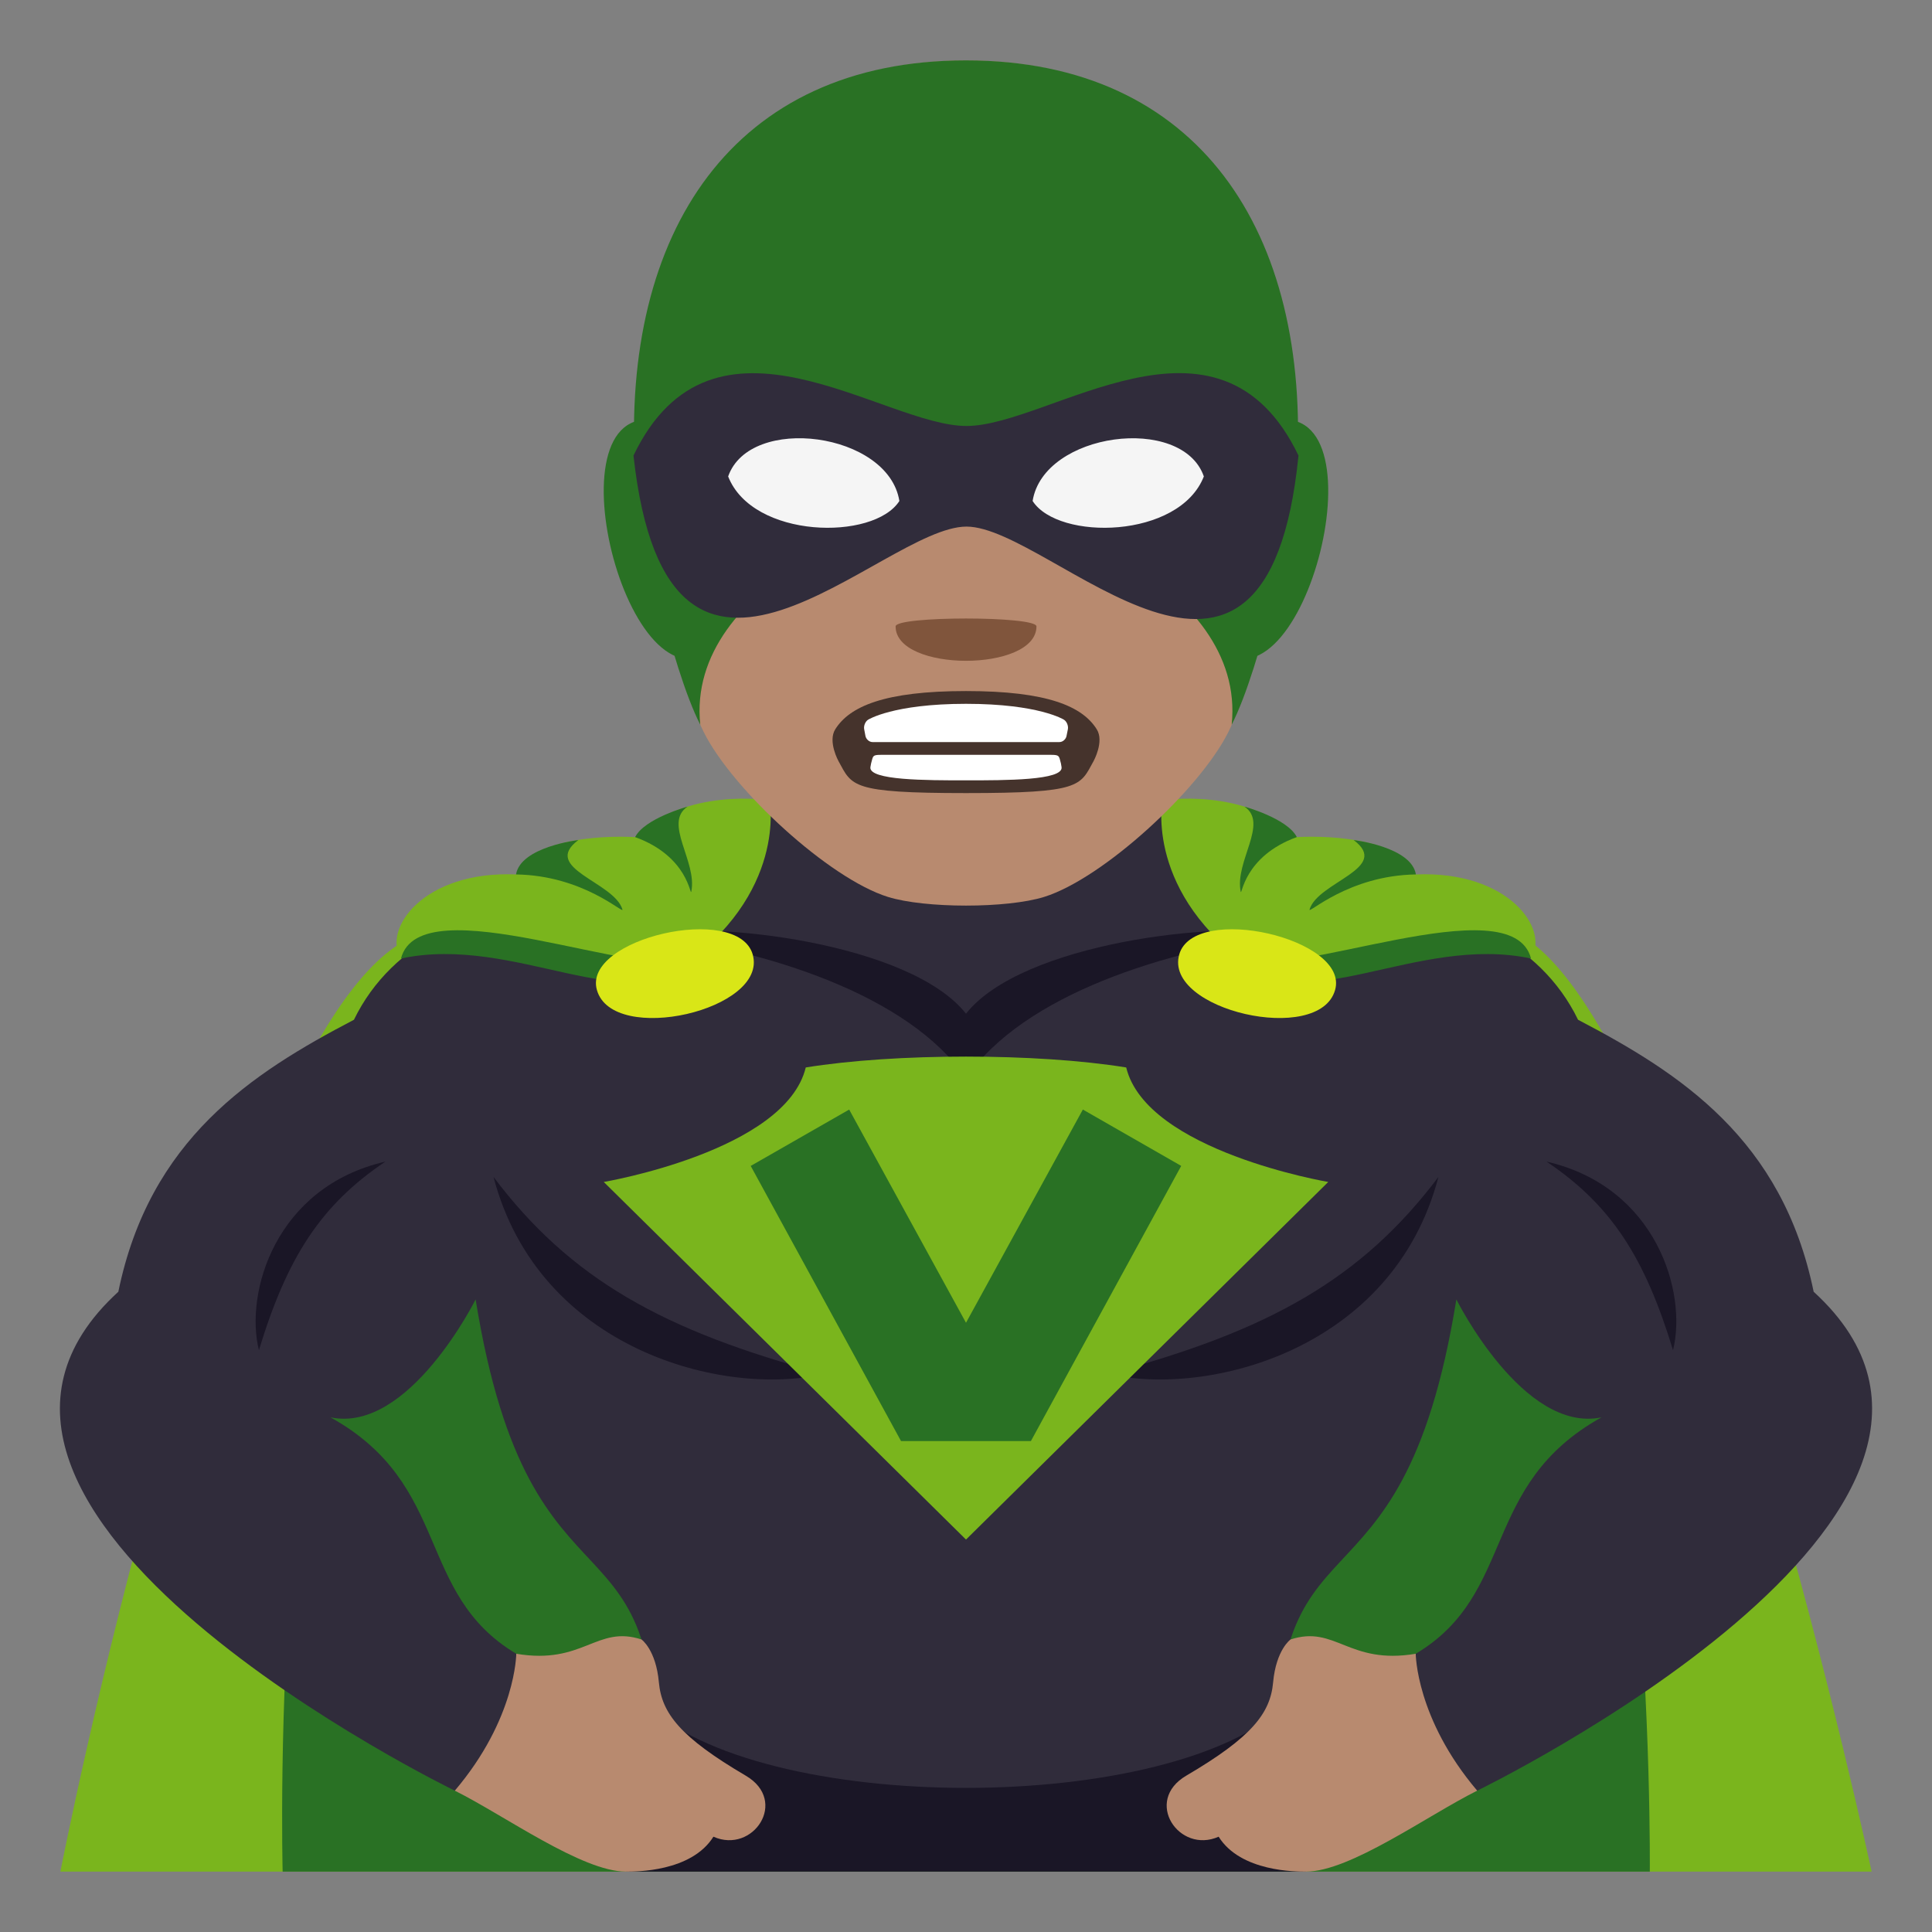 <svg enable-background="new 0 0 64 64" height="64" viewBox="0 0 64 64" width="64" xmlns="http://www.w3.org/2000/svg"><rect x="0" y="0" width="64" height="64" fill="#808080" stroke="none"/><path d="m62 62h-60s5.186-26.459 11.045-30.605c5.063-3.582 33.371-3.875 37.908 0 5.492 4.687 11.047 30.605 11.047 30.605z" fill="#7ab51d"/><path d="m54.652 62h-45.289s-.561-21.463 4.74-25.09c7.334-5.02 28.979-5.662 35.811 0 4.932 4.088 4.738 25.09 4.738 25.09z" fill="#297124"/><path d="m60.08 42.791c-1.037-5.051-4.406-7.232-7.805-9.01-1.271-2.617-4.088-3.811-7.287-4.113l-12.988-6.002-12.988 6.002c-3.199.303-6.016 1.496-7.287 4.113-3.398 1.777-6.768 3.959-7.805 9.01-7.947 7.256 11.146 16.527 11.146 16.527 4.934-1.217 2.035-4.535 2.035-4.535-3.352-2.002-2.121-5.594-6.154-7.832 2.592.545 4.809-3.906 4.809-3.906 1.844 11.42 6.48 6.287 5.875 16.445h20.738c-.605-10.158 4.031-5.025 5.875-16.445 0 0 2.217 4.451 4.809 3.906-4.033 2.238-2.803 5.83-6.154 7.832 0 0-2.898 3.318 2.035 4.535 0 0 19.093-9.271 11.146-16.527z" fill="#302c3b"/><g fill="#1a1626"><path d="m42.676 56.395c-3.773 3.775-17.578 3.775-21.354 0l-.584 5.605h22.523z"/><path d="m12.768 38.479c-3.65.84-4.666 4.348-4.191 6.248.929-3.057 2.04-4.805 4.191-6.248z"/><path d="m16.348 38.988c1.506 5.74 7.641 7.297 10.953 6.525-5.346-1.425-8.412-3.156-10.953-6.525z"/><path d="m51.23 38.479c3.652.84 4.666 4.348 4.191 6.248-.929-3.057-2.04-4.805-4.191-6.248z"/><path d="m47.65 38.988c-1.506 5.74-7.641 7.297-10.953 6.525 5.348-1.425 8.414-3.156 10.953-6.525z"/><path d="m32 33.58c-1.854-2.35-8.441-3.096-10.598-2.617 3.959.508 8.682 1.971 10.598 4.754 1.916-2.783 6.639-4.246 10.598-4.754-2.159-.479-8.746.267-10.598 2.617z"/></g><path d="m46.898 54.783c-2.229.375-2.654-.961-4.148-.473 0 0-.477.338-.576 1.418-.092 1.029-.711 1.822-2.879 3.094-1.426.838-.238 2.605 1.074 2.021.729 1.167 2.574 1.157 2.893 1.157 1.461 0 4.023-1.859 5.672-2.682-2.03-2.39-2.036-4.535-2.036-4.535z" fill="#b88a6f"/><path d="m17.102 54.783c2.23.375 2.656-.961 4.15-.473 0 0 .477.338.574 1.418.094 1.029.713 1.822 2.879 3.094 1.428.838.24 2.605-1.072 2.021-.729 1.167-2.574 1.157-2.895 1.157-1.459 0-4.021-1.859-5.672-2.682 2.03-2.39 2.036-4.535 2.036-4.535z" fill="#b88a6f"/><path d="m41.563 32.125c-3.67-2.508-3.055-5.615-3.055-5.615s2.801-.443 4.451 1.221c0 0 3.307-.229 3.945 1.236 3.061-.129 4.441 1.809 3.813 2.785-3.352-1.609-7.354 1.17-9.154.373z" fill="#7ab51d"/><path d="m50.717 31.752c-.637-2.457-8.029.793-9.67.006 2.084 2.097 5.849-.82 9.67-.006z" fill="#297124"/><path d="m46.904 28.967c-2.24.033-3.57 1.332-3.523 1.16.277-.918 2.713-1.361 1.461-2.299 0 0 1.91.221 2.062 1.139z" fill="#297124"/><path d="m42.959 27.73c-1.77.641-1.82 1.98-1.859 1.805-.205-.996.938-2.268.125-2.814 0 0 1.423.39 1.734 1.009z" fill="#297124"/><path d="m39.064 31.617c-.525 1.844 4.637 3.025 5.162 1.18.491-1.709-4.671-2.889-5.162-1.18z" fill="#d9e617"/><path d="m22.436 32.125c3.67-2.508 3.057-5.615 3.057-5.615s-2.803-.443-4.453 1.221c0 0-3.305-.229-3.945 1.236-3.061-.129-4.439 1.809-3.811 2.785 3.351-1.609 7.353 1.17 9.152.373z" fill="#7ab51d"/><path d="m13.283 31.752c.635-2.457 8.029.793 9.668.006-2.084 2.097-5.849-.82-9.668-.006z" fill="#297124"/><path d="m17.094 28.967c2.242.033 3.572 1.332 3.525 1.16-.277-.918-2.713-1.361-1.461-2.299 0 0-1.91.221-2.064 1.139z" fill="#297124"/><path d="m21.039 27.73c1.771.641 1.822 1.98 1.861 1.805.205-.996-.938-2.268-.125-2.814 0 0-1.423.39-1.736 1.009z" fill="#297124"/><path d="m24.934 31.617c.527 1.844-4.635 3.025-5.16 1.18-.493-1.709 4.669-2.889 5.16-1.18z" fill="#d9e617"/><path d="m37.307 35.361c-2.963-.48-7.652-.48-10.615 0-.674 2.774-6.692 3.793-6.692 3.793l12 11.846 12-11.846s-6.02-1.019-6.693-3.793z" fill="#7ab51d"/><path d="m29.848 47.738-4.98-9.115 3.262-1.867 3.87 7.062 3.871-7.063 3.258 1.867-4.979 9.115h-4.302z" fill="#297124"/><path d="m21.777 13.934c-3.764-.719-.824 10.439 2.123 7.361 1.366-1.426-.363-7.024-2.123-7.361z" fill="#297124"/><path d="m42.223 13.934c-1.762.338-3.488 5.936-2.121 7.361 2.945 3.078 5.882-8.08 2.121-7.361z" fill="#297124"/><path d="m32 2.002c-7.523 0-11.148 5.691-10.695 13.607.092 1.592 1.078 6.787 2.01 8.648.955 1.906 4.145 4.846 6.1 5.455 1.234.383 3.938.383 5.172 0 1.955-.609 5.146-3.549 6.1-5.455.932-1.861 1.918-7.057 2.01-8.648.453-7.916-3.172-13.607-10.697-13.607z" fill="#b88a6f"/><path d="m32 2c-7.711 0-11.426 5.691-10.961 13.607.094 1.592 1.205 6.537 2.158 8.4-.494-4.727 6.709-7.297 8.803-7.297 2.092 0 9.297 2.57 8.801 7.297.955-1.863 2.064-6.809 2.16-8.4.465-7.916-3.25-13.607-10.961-13.607z" fill="#297124"/><path d="m32.018 14.111c-2.77.004-8.387-4.523-11.033.979 1.152 10.52 8.205 2.35 11.033 2.354 2.82.004 9.939 8.26 10.996-2.354-2.647-5.504-8.235-.981-10.996-.979z" fill="#302c3b"/><path d="m39.879 15.783c-.811 2.07-4.822 2.137-5.672.813.363-2.278 4.953-2.879 5.672-.813z" fill="#f5f5f5"/><path d="m24.121 15.783c.811 2.07 4.824 2.137 5.672.813-.363-2.278-4.951-2.881-5.672-.813z" fill="#f5f5f5"/><path d="m34.334 20.75c0 1.52-4.666 1.52-4.666 0 0-.348 4.666-.348 4.666 0z" fill="#80553c"/><path d="m36.332 24.16c-.473-.758-1.625-1.268-4.332-1.268s-3.857.51-4.332 1.268c-.252.404.109 1.055.109 1.055.453.82.389 1.057 4.225 1.057 3.828 0 3.77-.236 4.223-1.057 0 0 .361-.651.107-1.055z" fill="#45332c"/><path d="m35.375 24.156c.021-.113-.037-.256-.129-.314 0 0-.824-.527-3.246-.527s-3.244.527-3.244.527c-.092.059-.15.201-.129.314l.041.219c.021.113.127.207.234.207h6.195c.107 0 .215-.094.234-.207z" fill="#fff"/><path d="m32 25.85c1.326 0 3.217 0 3.166-.434-.008-.078-.029-.17-.059-.27-.033-.111-.059-.141-.287-.141-.498 0-5.256 0-5.639 0-.229 0-.254.029-.287.141-.029.1-.051.191-.061.27-.05.434 1.841.434 3.167.434z" fill="#fff"/></svg>